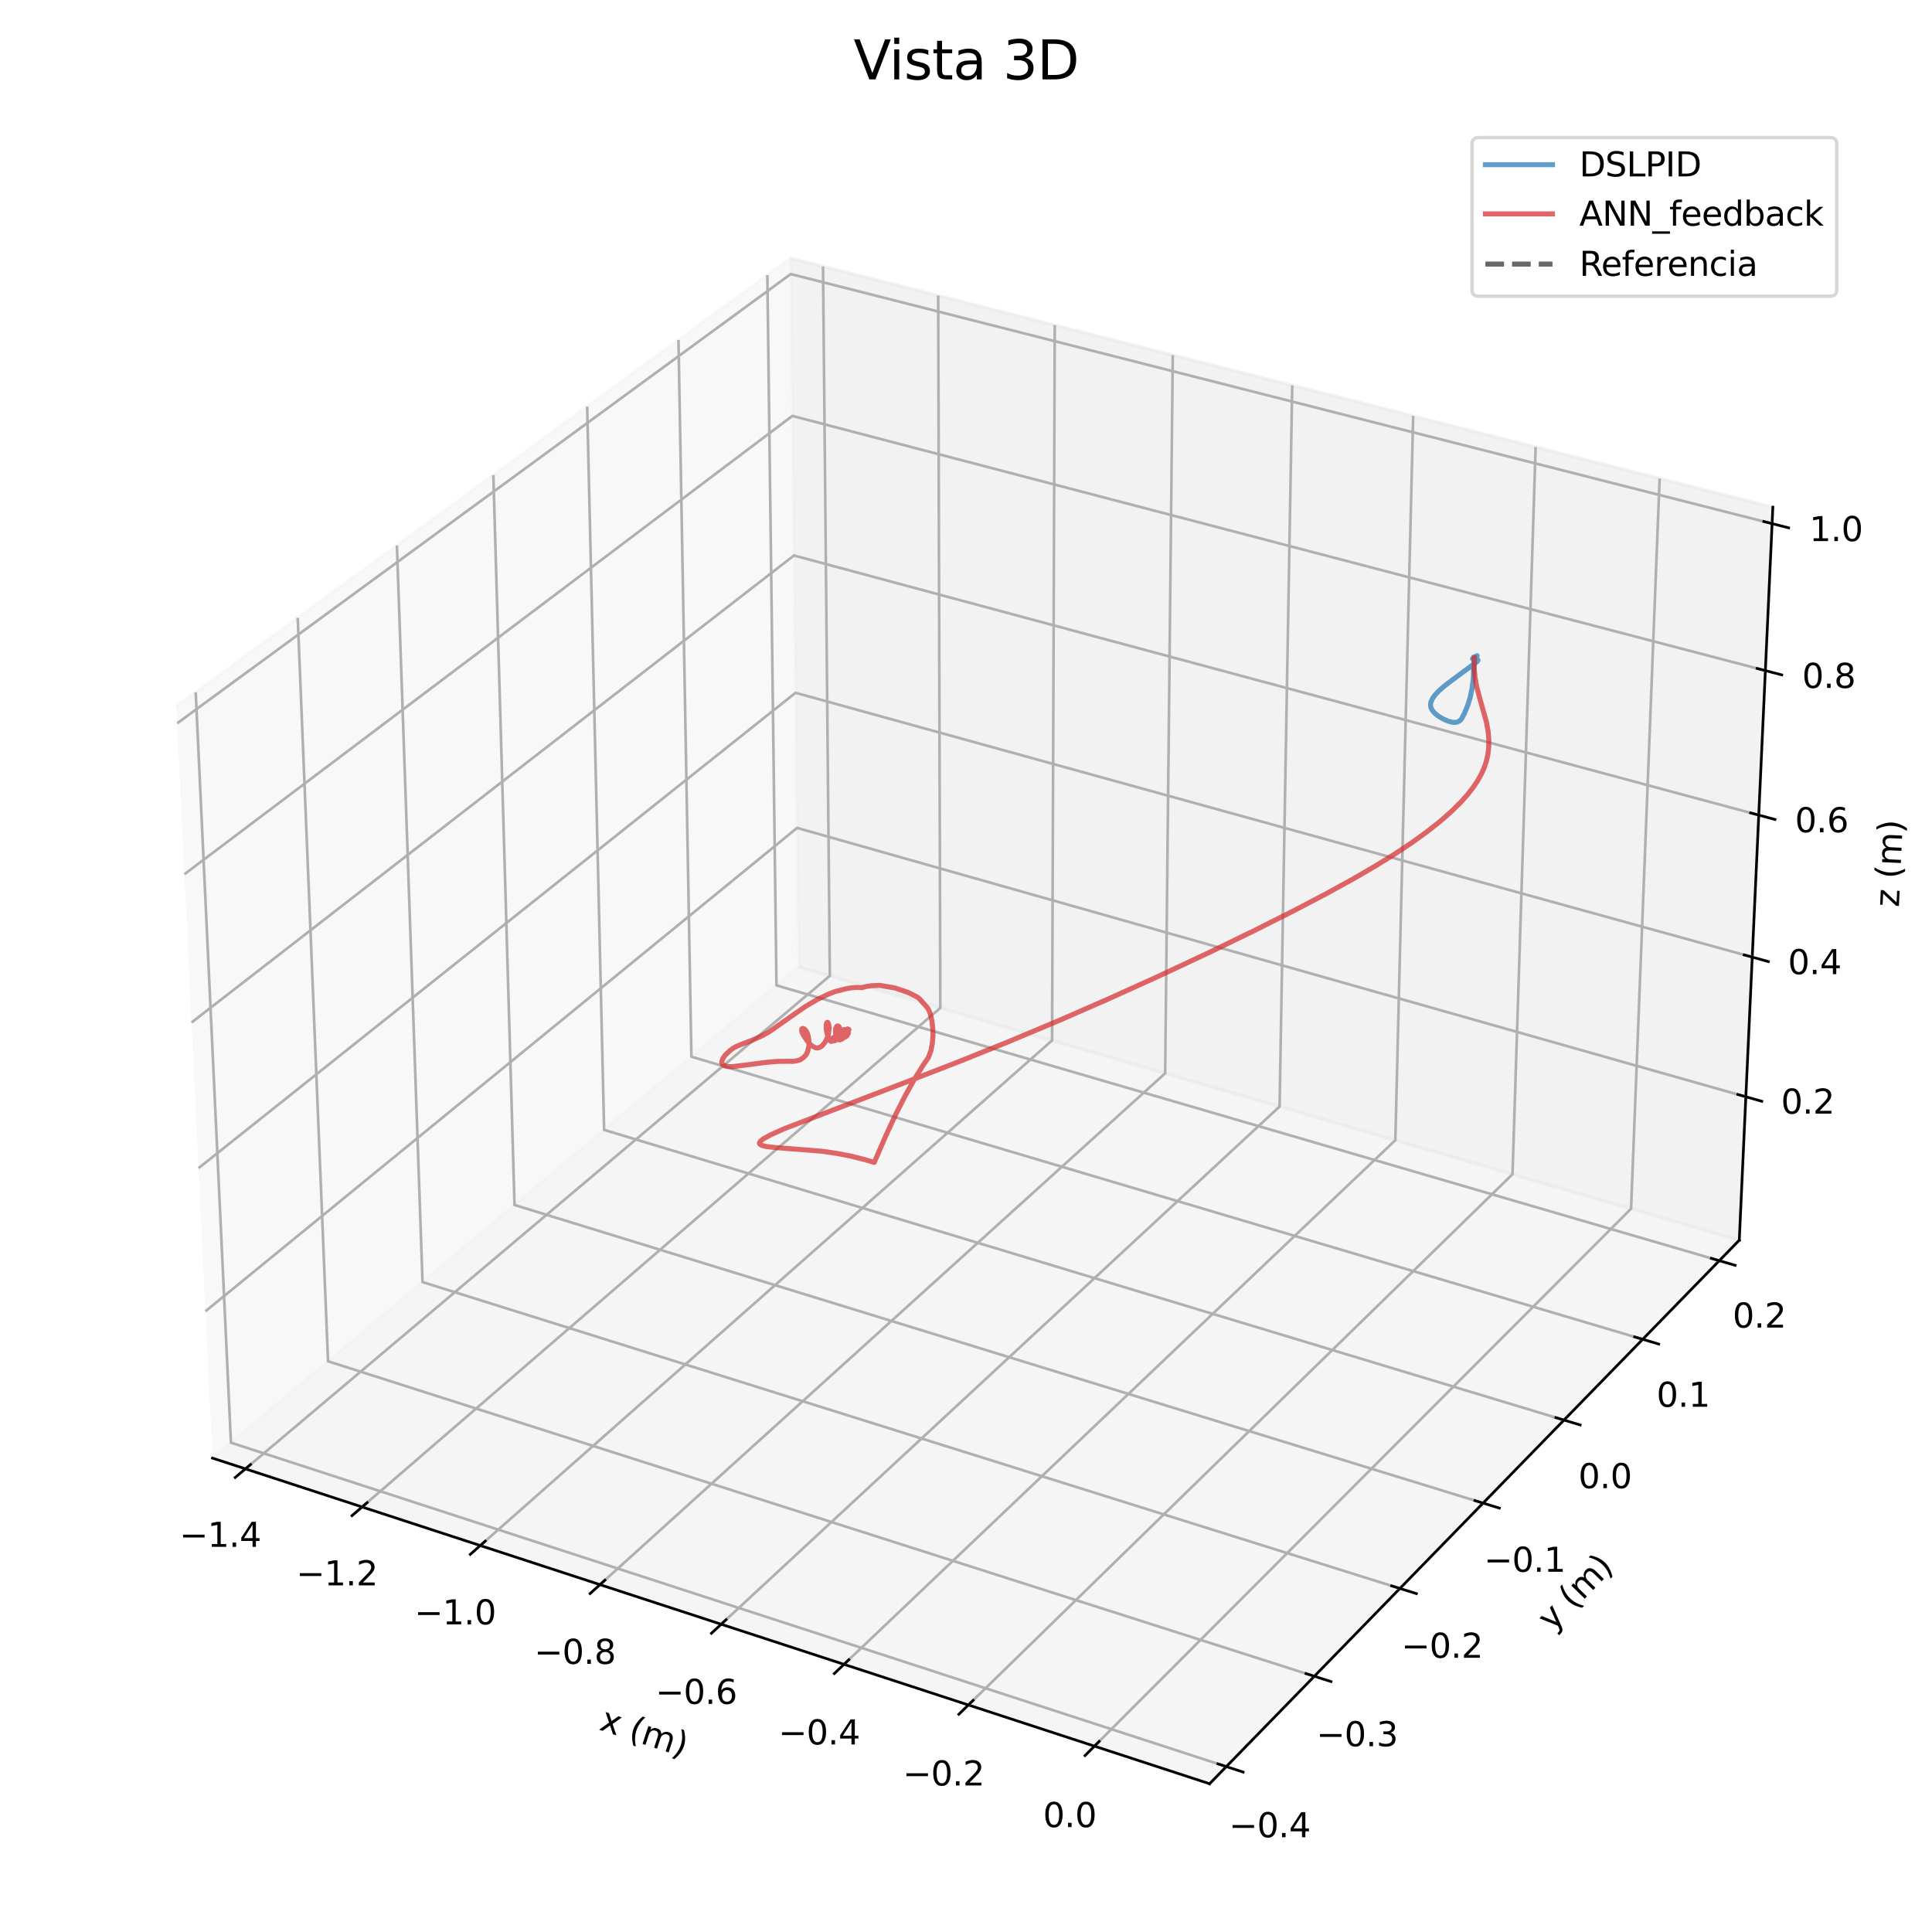 <?xml version="1.0" encoding="utf-8" standalone="no"?>
<!DOCTYPE svg PUBLIC "-//W3C//DTD SVG 1.1//EN"
  "http://www.w3.org/Graphics/SVG/1.1/DTD/svg11.dtd">
<svg height="576pt" version="1.1" viewBox="0 0 576 576" width="576pt" xmlns="http://www.w3.org/2000/svg" xmlns:xlink="http://www.w3.org/1999/xlink">
 <defs>
  <style type="text/css">*{stroke-linecap:butt;stroke-linejoin:round;}</style>
 </defs>
 <g id="figure_1">
  <g id="patch_1">
   <path d="M 0 576 
L 576 576 
L 576 0 
L 0 0 
z
" style="fill:#ffffff;"/>
  </g>
  <g id="patch_2">
   <path d="M 23.4 565.2 
L 552.6 565.2 
L 552.6 36 
L 23.4 36 
z
" style="fill:#ffffff;"/>
  </g>
  <g id="pane3d_1">
   <g id="patch_3">
    <path d="M 63.358 434.716 
L 238.117 288.23 
L 235.688 76.97 
L 52.566 210.604 
" style="fill:#f2f2f2;opacity:0.5;stroke:#f2f2f2;stroke-linejoin:miter;"/>
   </g>
  </g>
  <g id="pane3d_2">
   <g id="patch_4">
    <path d="M 238.117 288.23 
L 518.543 369.738 
L 528.551 151.202 
L 235.688 76.97 
" style="fill:#e6e6e6;opacity:0.5;stroke:#e6e6e6;stroke-linejoin:miter;"/>
   </g>
  </g>
  <g id="pane3d_3">
   <g id="patch_5">
    <path d="M 63.358 434.716 
L 360.624 531.803 
L 518.543 369.738 
L 238.117 288.23 
" style="fill:#ececec;opacity:0.5;stroke:#ececec;stroke-linejoin:miter;"/>
   </g>
  </g>
  <g id="axis3d_1">
   <g id="line2d_1">
    <path d="M 63.358 434.716 
L 360.624 531.803 
" style="fill:none;stroke:#000000;stroke-linecap:square;stroke-width:0.8;"/>
   </g>
   <g id="text_1">
    <!-- x (m) -->
    <g transform="translate(178.329 515.594)rotate(-341.913)scale(0.1 -0.1)">
     <defs>
      <path d="M 3513 3500 
L 2247 1797 
L 3578 0 
L 2900 0 
L 1881 1375 
L 863 0 
L 184 0 
L 1544 1831 
L 300 3500 
L 978 3500 
L 1906 2253 
L 2834 3500 
L 3513 3500 
z
" id="DejaVuSans-78" transform="scale(0.016)"/>
      <path id="DejaVuSans-20" transform="scale(0.016)"/>
      <path d="M 1984 4856 
Q 1566 4138 1362 3434 
Q 1159 2731 1159 2009 
Q 1159 1288 1364 580 
Q 1569 -128 1984 -844 
L 1484 -844 
Q 1016 -109 783 600 
Q 550 1309 550 2009 
Q 550 2706 781 3412 
Q 1013 4119 1484 4856 
L 1984 4856 
z
" id="DejaVuSans-28" transform="scale(0.016)"/>
      <path d="M 3328 2828 
Q 3544 3216 3844 3400 
Q 4144 3584 4550 3584 
Q 5097 3584 5394 3201 
Q 5691 2819 5691 2113 
L 5691 0 
L 5113 0 
L 5113 2094 
Q 5113 2597 4934 2840 
Q 4756 3084 4391 3084 
Q 3944 3084 3684 2787 
Q 3425 2491 3425 1978 
L 3425 0 
L 2847 0 
L 2847 2094 
Q 2847 2600 2669 2842 
Q 2491 3084 2119 3084 
Q 1678 3084 1418 2786 
Q 1159 2488 1159 1978 
L 1159 0 
L 581 0 
L 581 3500 
L 1159 3500 
L 1159 2956 
Q 1356 3278 1631 3431 
Q 1906 3584 2284 3584 
Q 2666 3584 2933 3390 
Q 3200 3197 3328 2828 
z
" id="DejaVuSans-6d" transform="scale(0.016)"/>
      <path d="M 513 4856 
L 1013 4856 
Q 1481 4119 1714 3412 
Q 1947 2706 1947 2009 
Q 1947 1309 1714 600 
Q 1481 -109 1013 -844 
L 513 -844 
Q 928 -128 1133 580 
Q 1338 1288 1338 2009 
Q 1338 2731 1133 3434 
Q 928 4138 513 4856 
z
" id="DejaVuSans-29" transform="scale(0.016)"/>
     </defs>
     <use xlink:href="#DejaVuSans-78"/>
     <use x="59.18" xlink:href="#DejaVuSans-20"/>
     <use x="90.967" xlink:href="#DejaVuSans-28"/>
     <use x="129.98" xlink:href="#DejaVuSans-6d"/>
     <use x="227.393" xlink:href="#DejaVuSans-29"/>
    </g>
   </g>
   <g id="Line3DCollection_1">
    <path d="M 73.165 437.919 
L 247.408 290.93 
L 245.371 79.424 
" style="fill:none;stroke:#b0b0b0;stroke-width:0.8;"/>
    <path d="M 107.953 449.281 
L 280.344 300.503 
L 279.708 88.128 
" style="fill:none;stroke:#b0b0b0;stroke-width:0.8;"/>
    <path d="M 143.184 460.787 
L 313.665 310.188 
L 314.464 96.937 
" style="fill:none;stroke:#b0b0b0;stroke-width:0.8;"/>
    <path d="M 178.867 472.441 
L 347.377 319.987 
L 349.646 105.855 
" style="fill:none;stroke:#b0b0b0;stroke-width:0.8;"/>
    <path d="M 215.01 484.246 
L 381.488 329.902 
L 385.262 114.883 
" style="fill:none;stroke:#b0b0b0;stroke-width:0.8;"/>
    <path d="M 251.622 496.203 
L 416.004 339.934 
L 421.32 124.022 
" style="fill:none;stroke:#b0b0b0;stroke-width:0.8;"/>
    <path d="M 288.712 508.317 
L 450.932 350.087 
L 457.828 133.276 
" style="fill:none;stroke:#b0b0b0;stroke-width:0.8;"/>
    <path d="M 326.29 520.59 
L 486.281 360.361 
L 494.795 142.646 
" style="fill:none;stroke:#b0b0b0;stroke-width:0.8;"/>
   </g>
   <g id="xtick_1">
    <g id="line2d_2">
     <path d="M 74.682 436.639 
L 70.124 440.484 
" style="fill:none;stroke:#000000;stroke-linecap:square;stroke-width:0.8;"/>
    </g>
    <g id="text_2">
     <!-- −1.4 -->
     <g transform="translate(53.504 461.171)scale(0.1 -0.1)">
      <defs>
       <path d="M 678 2272 
L 4684 2272 
L 4684 1741 
L 678 1741 
L 678 2272 
z
" id="DejaVuSans-2212" transform="scale(0.016)"/>
       <path d="M 794 531 
L 1825 531 
L 1825 4091 
L 703 3866 
L 703 4441 
L 1819 4666 
L 2450 4666 
L 2450 531 
L 3481 531 
L 3481 0 
L 794 0 
L 794 531 
z
" id="DejaVuSans-31" transform="scale(0.016)"/>
       <path d="M 684 794 
L 1344 794 
L 1344 0 
L 684 0 
L 684 794 
z
" id="DejaVuSans-2e" transform="scale(0.016)"/>
       <path d="M 2419 4116 
L 825 1625 
L 2419 1625 
L 2419 4116 
z
M 2253 4666 
L 3047 4666 
L 3047 1625 
L 3713 1625 
L 3713 1100 
L 3047 1100 
L 3047 0 
L 2419 0 
L 2419 1100 
L 313 1100 
L 313 1709 
L 2253 4666 
z
" id="DejaVuSans-34" transform="scale(0.016)"/>
      </defs>
      <use xlink:href="#DejaVuSans-2212"/>
      <use x="83.789" xlink:href="#DejaVuSans-31"/>
      <use x="147.412" xlink:href="#DejaVuSans-2e"/>
      <use x="179.199" xlink:href="#DejaVuSans-34"/>
     </g>
    </g>
   </g>
   <g id="xtick_2">
    <g id="line2d_3">
     <path d="M 109.455 447.985 
L 104.943 451.879 
" style="fill:none;stroke:#000000;stroke-linecap:square;stroke-width:0.8;"/>
    </g>
    <g id="text_3">
     <!-- −1.2 -->
     <g transform="translate(88.31 472.653)scale(0.1 -0.1)">
      <defs>
       <path d="M 1228 531 
L 3431 531 
L 3431 0 
L 469 0 
L 469 531 
Q 828 903 1448 1529 
Q 2069 2156 2228 2338 
Q 2531 2678 2651 2914 
Q 2772 3150 2772 3378 
Q 2772 3750 2511 3984 
Q 2250 4219 1831 4219 
Q 1534 4219 1204 4116 
Q 875 4013 500 3803 
L 500 4441 
Q 881 4594 1212 4672 
Q 1544 4750 1819 4750 
Q 2544 4750 2975 4387 
Q 3406 4025 3406 3419 
Q 3406 3131 3298 2873 
Q 3191 2616 2906 2266 
Q 2828 2175 2409 1742 
Q 1991 1309 1228 531 
z
" id="DejaVuSans-32" transform="scale(0.016)"/>
      </defs>
      <use xlink:href="#DejaVuSans-2212"/>
      <use x="83.789" xlink:href="#DejaVuSans-31"/>
      <use x="147.412" xlink:href="#DejaVuSans-2e"/>
      <use x="179.199" xlink:href="#DejaVuSans-32"/>
     </g>
    </g>
   </g>
   <g id="xtick_3">
    <g id="line2d_4">
     <path d="M 144.67 459.475 
L 140.206 463.418 
" style="fill:none;stroke:#000000;stroke-linecap:square;stroke-width:0.8;"/>
    </g>
    <g id="text_4">
     <!-- −1.0 -->
     <g transform="translate(123.56 484.282)scale(0.1 -0.1)">
      <defs>
       <path d="M 2034 4250 
Q 1547 4250 1301 3770 
Q 1056 3291 1056 2328 
Q 1056 1369 1301 889 
Q 1547 409 2034 409 
Q 2525 409 2770 889 
Q 3016 1369 3016 2328 
Q 3016 3291 2770 3770 
Q 2525 4250 2034 4250 
z
M 2034 4750 
Q 2819 4750 3233 4129 
Q 3647 3509 3647 2328 
Q 3647 1150 3233 529 
Q 2819 -91 2034 -91 
Q 1250 -91 836 529 
Q 422 1150 422 2328 
Q 422 3509 836 4129 
Q 1250 4750 2034 4750 
z
" id="DejaVuSans-30" transform="scale(0.016)"/>
      </defs>
      <use xlink:href="#DejaVuSans-2212"/>
      <use x="83.789" xlink:href="#DejaVuSans-31"/>
      <use x="147.412" xlink:href="#DejaVuSans-2e"/>
      <use x="179.199" xlink:href="#DejaVuSans-30"/>
     </g>
    </g>
   </g>
   <g id="xtick_4">
    <g id="line2d_5">
     <path d="M 180.336 471.112 
L 175.921 475.106 
" style="fill:none;stroke:#000000;stroke-linecap:square;stroke-width:0.8;"/>
    </g>
    <g id="text_5">
     <!-- −0.8 -->
     <g transform="translate(159.262 496.06)scale(0.1 -0.1)">
      <defs>
       <path d="M 2034 2216 
Q 1584 2216 1326 1975 
Q 1069 1734 1069 1313 
Q 1069 891 1326 650 
Q 1584 409 2034 409 
Q 2484 409 2743 651 
Q 3003 894 3003 1313 
Q 3003 1734 2745 1975 
Q 2488 2216 2034 2216 
z
M 1403 2484 
Q 997 2584 770 2862 
Q 544 3141 544 3541 
Q 544 4100 942 4425 
Q 1341 4750 2034 4750 
Q 2731 4750 3128 4425 
Q 3525 4100 3525 3541 
Q 3525 3141 3298 2862 
Q 3072 2584 2669 2484 
Q 3125 2378 3379 2068 
Q 3634 1759 3634 1313 
Q 3634 634 3220 271 
Q 2806 -91 2034 -91 
Q 1263 -91 848 271 
Q 434 634 434 1313 
Q 434 1759 690 2068 
Q 947 2378 1403 2484 
z
M 1172 3481 
Q 1172 3119 1398 2916 
Q 1625 2713 2034 2713 
Q 2441 2713 2670 2916 
Q 2900 3119 2900 3481 
Q 2900 3844 2670 4047 
Q 2441 4250 2034 4250 
Q 1625 4250 1398 4047 
Q 1172 3844 1172 3481 
z
" id="DejaVuSans-38" transform="scale(0.016)"/>
      </defs>
      <use xlink:href="#DejaVuSans-2212"/>
      <use x="83.789" xlink:href="#DejaVuSans-30"/>
      <use x="147.412" xlink:href="#DejaVuSans-2e"/>
      <use x="179.199" xlink:href="#DejaVuSans-38"/>
     </g>
    </g>
   </g>
   <g id="xtick_5">
    <g id="line2d_6">
     <path d="M 216.462 482.899 
L 212.098 486.945 
" style="fill:none;stroke:#000000;stroke-linecap:square;stroke-width:0.8;"/>
    </g>
    <g id="text_6">
     <!-- −0.6 -->
     <g transform="translate(195.426 507.99)scale(0.1 -0.1)">
      <defs>
       <path d="M 2113 2584 
Q 1688 2584 1439 2293 
Q 1191 2003 1191 1497 
Q 1191 994 1439 701 
Q 1688 409 2113 409 
Q 2538 409 2786 701 
Q 3034 994 3034 1497 
Q 3034 2003 2786 2293 
Q 2538 2584 2113 2584 
z
M 3366 4563 
L 3366 3988 
Q 3128 4100 2886 4159 
Q 2644 4219 2406 4219 
Q 1781 4219 1451 3797 
Q 1122 3375 1075 2522 
Q 1259 2794 1537 2939 
Q 1816 3084 2150 3084 
Q 2853 3084 3261 2657 
Q 3669 2231 3669 1497 
Q 3669 778 3244 343 
Q 2819 -91 2113 -91 
Q 1303 -91 875 529 
Q 447 1150 447 2328 
Q 447 3434 972 4092 
Q 1497 4750 2381 4750 
Q 2619 4750 2861 4703 
Q 3103 4656 3366 4563 
z
" id="DejaVuSans-36" transform="scale(0.016)"/>
      </defs>
      <use xlink:href="#DejaVuSans-2212"/>
      <use x="83.789" xlink:href="#DejaVuSans-30"/>
      <use x="147.412" xlink:href="#DejaVuSans-2e"/>
      <use x="179.199" xlink:href="#DejaVuSans-36"/>
     </g>
    </g>
   </g>
   <g id="xtick_6">
    <g id="line2d_7">
     <path d="M 253.057 494.839 
L 248.745 498.938 
" style="fill:none;stroke:#000000;stroke-linecap:square;stroke-width:0.8;"/>
    </g>
    <g id="text_7">
     <!-- −0.4 -->
     <g transform="translate(232.06 520.076)scale(0.1 -0.1)">
      <use xlink:href="#DejaVuSans-2212"/>
      <use x="83.789" xlink:href="#DejaVuSans-30"/>
      <use x="147.412" xlink:href="#DejaVuSans-2e"/>
      <use x="179.199" xlink:href="#DejaVuSans-34"/>
     </g>
    </g>
   </g>
   <g id="xtick_7">
    <g id="line2d_8">
     <path d="M 290.129 506.935 
L 285.872 511.087 
" style="fill:none;stroke:#000000;stroke-linecap:square;stroke-width:0.8;"/>
    </g>
    <g id="text_8">
     <!-- −0.2 -->
     <g transform="translate(269.174 532.32)scale(0.1 -0.1)">
      <use xlink:href="#DejaVuSans-2212"/>
      <use x="83.789" xlink:href="#DejaVuSans-30"/>
      <use x="147.412" xlink:href="#DejaVuSans-2e"/>
      <use x="179.199" xlink:href="#DejaVuSans-32"/>
     </g>
    </g>
   </g>
   <g id="xtick_8">
    <g id="line2d_9">
     <path d="M 327.689 519.19 
L 323.488 523.397 
" style="fill:none;stroke:#000000;stroke-linecap:square;stroke-width:0.8;"/>
    </g>
    <g id="text_9">
     <!-- 0.0 -->
     <g transform="translate(310.966 544.725)scale(0.1 -0.1)">
      <use xlink:href="#DejaVuSans-30"/>
      <use x="63.623" xlink:href="#DejaVuSans-2e"/>
      <use x="95.41" xlink:href="#DejaVuSans-30"/>
     </g>
    </g>
   </g>
  </g>
  <g id="axis3d_2">
   <g id="line2d_10">
    <path d="M 518.543 369.738 
L 360.624 531.803 
" style="fill:none;stroke:#000000;stroke-linecap:square;stroke-width:0.8;"/>
   </g>
   <g id="text_10">
    <!-- y (m) -->
    <g transform="translate(462.753 486.601)rotate(-45.742)scale(0.1 -0.1)">
     <defs>
      <path d="M 2059 -325 
Q 1816 -950 1584 -1140 
Q 1353 -1331 966 -1331 
L 506 -1331 
L 506 -850 
L 844 -850 
Q 1081 -850 1212 -737 
Q 1344 -625 1503 -206 
L 1606 56 
L 191 3500 
L 800 3500 
L 1894 763 
L 2988 3500 
L 3597 3500 
L 2059 -325 
z
" id="DejaVuSans-79" transform="scale(0.016)"/>
     </defs>
     <use xlink:href="#DejaVuSans-79"/>
     <use x="59.18" xlink:href="#DejaVuSans-20"/>
     <use x="90.967" xlink:href="#DejaVuSans-28"/>
     <use x="129.98" xlink:href="#DejaVuSans-6d"/>
     <use x="227.393" xlink:href="#DejaVuSans-29"/>
    </g>
   </g>
   <g id="Line3DCollection_2">
    <path d="M 58.344 206.387 
L 68.853 430.111 
L 365.61 526.686 
" style="fill:none;stroke:#b0b0b0;stroke-width:0.8;"/>
    <path d="M 88.765 184.188 
L 97.799 405.848 
L 391.856 499.751 
" style="fill:none;stroke:#b0b0b0;stroke-width:0.8;"/>
    <path d="M 118.334 162.61 
L 125.97 382.234 
L 417.362 473.575 
" style="fill:none;stroke:#b0b0b0;stroke-width:0.8;"/>
    <path d="M 147.087 141.627 
L 153.397 359.244 
L 442.16 448.126 
" style="fill:none;stroke:#b0b0b0;stroke-width:0.8;"/>
    <path d="M 175.057 121.216 
L 180.108 336.854 
L 466.278 423.375 
" style="fill:none;stroke:#b0b0b0;stroke-width:0.8;"/>
    <path d="M 202.276 101.352 
L 206.132 315.04 
L 489.744 399.293 
" style="fill:none;stroke:#b0b0b0;stroke-width:0.8;"/>
    <path d="M 228.774 82.015 
L 231.495 293.781 
L 512.584 375.854 
" style="fill:none;stroke:#b0b0b0;stroke-width:0.8;"/>
   </g>
   <g id="xtick_9">
    <g id="line2d_11">
     <path d="M 363.109 525.872 
L 370.619 528.316 
" style="fill:none;stroke:#000000;stroke-linecap:square;stroke-width:0.8;"/>
    </g>
    <g id="text_11">
     <!-- −0.4 -->
     <g transform="translate(366.385 547.749)scale(0.1 -0.1)">
      <use xlink:href="#DejaVuSans-2212"/>
      <use x="83.789" xlink:href="#DejaVuSans-30"/>
      <use x="147.412" xlink:href="#DejaVuSans-2e"/>
      <use x="179.199" xlink:href="#DejaVuSans-34"/>
     </g>
    </g>
   </g>
   <g id="xtick_10">
    <g id="line2d_12">
     <path d="M 389.379 498.96 
L 396.816 501.335 
" style="fill:none;stroke:#000000;stroke-linecap:square;stroke-width:0.8;"/>
    </g>
    <g id="text_12">
     <!-- −0.3 -->
     <g transform="translate(392.455 520.614)scale(0.1 -0.1)">
      <defs>
       <path d="M 2597 2516 
Q 3050 2419 3304 2112 
Q 3559 1806 3559 1356 
Q 3559 666 3084 287 
Q 2609 -91 1734 -91 
Q 1441 -91 1130 -33 
Q 819 25 488 141 
L 488 750 
Q 750 597 1062 519 
Q 1375 441 1716 441 
Q 2309 441 2620 675 
Q 2931 909 2931 1356 
Q 2931 1769 2642 2001 
Q 2353 2234 1838 2234 
L 1294 2234 
L 1294 2753 
L 1863 2753 
Q 2328 2753 2575 2939 
Q 2822 3125 2822 3475 
Q 2822 3834 2567 4026 
Q 2313 4219 1838 4219 
Q 1578 4219 1281 4162 
Q 984 4106 628 3988 
L 628 4550 
Q 988 4650 1302 4700 
Q 1616 4750 1894 4750 
Q 2613 4750 3031 4423 
Q 3450 4097 3450 3541 
Q 3450 3153 3228 2886 
Q 3006 2619 2597 2516 
z
" id="DejaVuSans-33" transform="scale(0.016)"/>
      </defs>
      <use xlink:href="#DejaVuSans-2212"/>
      <use x="83.789" xlink:href="#DejaVuSans-30"/>
      <use x="147.412" xlink:href="#DejaVuSans-2e"/>
      <use x="179.199" xlink:href="#DejaVuSans-33"/>
     </g>
    </g>
   </g>
   <g id="xtick_11">
    <g id="line2d_13">
     <path d="M 414.91 472.806 
L 422.274 475.114 
" style="fill:none;stroke:#000000;stroke-linecap:square;stroke-width:0.8;"/>
    </g>
    <g id="text_13">
     <!-- −0.2 -->
     <g transform="translate(417.789 494.243)scale(0.1 -0.1)">
      <use xlink:href="#DejaVuSans-2212"/>
      <use x="83.789" xlink:href="#DejaVuSans-30"/>
      <use x="147.412" xlink:href="#DejaVuSans-2e"/>
      <use x="179.199" xlink:href="#DejaVuSans-32"/>
     </g>
    </g>
   </g>
   <g id="xtick_12">
    <g id="line2d_14">
     <path d="M 439.732 447.379 
L 447.024 449.623 
" style="fill:none;stroke:#000000;stroke-linecap:square;stroke-width:0.8;"/>
    </g>
    <g id="text_14">
     <!-- −0.1 -->
     <g transform="translate(442.419 468.605)scale(0.1 -0.1)">
      <use xlink:href="#DejaVuSans-2212"/>
      <use x="83.789" xlink:href="#DejaVuSans-30"/>
      <use x="147.412" xlink:href="#DejaVuSans-2e"/>
      <use x="179.199" xlink:href="#DejaVuSans-31"/>
     </g>
    </g>
   </g>
   <g id="xtick_13">
    <g id="line2d_15">
     <path d="M 463.873 422.648 
L 471.095 424.831 
" style="fill:none;stroke:#000000;stroke-linecap:square;stroke-width:0.8;"/>
    </g>
    <g id="text_15">
     <!-- 0.0 -->
     <g transform="translate(470.564 443.671)scale(0.1 -0.1)">
      <use xlink:href="#DejaVuSans-30"/>
      <use x="63.623" xlink:href="#DejaVuSans-2e"/>
      <use x="95.41" xlink:href="#DejaVuSans-30"/>
     </g>
    </g>
   </g>
   <g id="xtick_14">
    <g id="line2d_16">
     <path d="M 487.362 398.586 
L 494.515 400.71 
" style="fill:none;stroke:#000000;stroke-linecap:square;stroke-width:0.8;"/>
    </g>
    <g id="text_16">
     <!-- 0.1 -->
     <g transform="translate(493.871 419.41)scale(0.1 -0.1)">
      <use xlink:href="#DejaVuSans-30"/>
      <use x="63.623" xlink:href="#DejaVuSans-2e"/>
      <use x="95.41" xlink:href="#DejaVuSans-31"/>
     </g>
    </g>
   </g>
   <g id="xtick_15">
    <g id="line2d_17">
     <path d="M 510.225 375.165 
L 517.309 377.233 
" style="fill:none;stroke:#000000;stroke-linecap:square;stroke-width:0.8;"/>
    </g>
    <g id="text_17">
     <!-- 0.2 -->
     <g transform="translate(516.557 395.797)scale(0.1 -0.1)">
      <use xlink:href="#DejaVuSans-30"/>
      <use x="63.623" xlink:href="#DejaVuSans-2e"/>
      <use x="95.41" xlink:href="#DejaVuSans-32"/>
     </g>
    </g>
   </g>
  </g>
  <g id="axis3d_3">
   <g id="line2d_18">
    <path d="M 518.543 369.738 
L 528.551 151.202 
" style="fill:none;stroke:#000000;stroke-linecap:square;stroke-width:0.8;"/>
   </g>
   <g id="text_18">
    <!-- z (m) -->
    <g transform="translate(566.109 270.535)rotate(-87.378)scale(0.1 -0.1)">
     <defs>
      <path d="M 353 3500 
L 3084 3500 
L 3084 2975 
L 922 459 
L 3084 459 
L 3084 0 
L 275 0 
L 275 525 
L 2438 3041 
L 353 3041 
L 353 3500 
z
" id="DejaVuSans-7a" transform="scale(0.016)"/>
     </defs>
     <use xlink:href="#DejaVuSans-7a"/>
     <use x="52.49" xlink:href="#DejaVuSans-20"/>
     <use x="84.277" xlink:href="#DejaVuSans-28"/>
     <use x="123.291" xlink:href="#DejaVuSans-6d"/>
     <use x="220.703" xlink:href="#DejaVuSans-29"/>
    </g>
   </g>
   <g id="Line3DCollection_3">
    <path d="M 520.501 326.988 
L 237.641 246.832 
L 61.25 390.934 
" style="fill:none;stroke:#b0b0b0;stroke-width:0.8;"/>
    <path d="M 522.408 285.353 
L 237.178 206.548 
L 59.195 348.267 
" style="fill:none;stroke:#b0b0b0;stroke-width:0.8;"/>
    <path d="M 524.347 243.007 
L 236.707 165.61 
L 57.104 304.844 
" style="fill:none;stroke:#b0b0b0;stroke-width:0.8;"/>
    <path d="M 526.319 199.933 
L 236.229 124.001 
L 54.976 260.644 
" style="fill:none;stroke:#b0b0b0;stroke-width:0.8;"/>
    <path d="M 528.326 156.111 
L 235.743 81.706 
L 52.809 215.647 
" style="fill:none;stroke:#b0b0b0;stroke-width:0.8;"/>
   </g>
   <g id="xtick_16">
    <g id="line2d_19">
     <path d="M 518.126 326.315 
L 525.257 328.335 
" style="fill:none;stroke:#000000;stroke-linecap:square;stroke-width:0.8;"/>
    </g>
    <g id="text_19">
     <!-- 0.2 -->
     <g transform="translate(530.982 332.019)scale(0.1 -0.1)">
      <use xlink:href="#DejaVuSans-30"/>
      <use x="63.623" xlink:href="#DejaVuSans-2e"/>
      <use x="95.41" xlink:href="#DejaVuSans-32"/>
     </g>
    </g>
   </g>
   <g id="xtick_17">
    <g id="line2d_20">
     <path d="M 520.012 284.691 
L 527.205 286.678 
" style="fill:none;stroke:#000000;stroke-linecap:square;stroke-width:0.8;"/>
    </g>
    <g id="text_20">
     <!-- 0.4 -->
     <g transform="translate(533.042 290.427)scale(0.1 -0.1)">
      <use xlink:href="#DejaVuSans-30"/>
      <use x="63.623" xlink:href="#DejaVuSans-2e"/>
      <use x="95.41" xlink:href="#DejaVuSans-34"/>
     </g>
    </g>
   </g>
   <g id="xtick_18">
    <g id="line2d_21">
     <path d="M 521.93 242.357 
L 529.187 244.31 
" style="fill:none;stroke:#000000;stroke-linecap:square;stroke-width:0.8;"/>
    </g>
    <g id="text_21">
     <!-- 0.6 -->
     <g transform="translate(535.136 248.126)scale(0.1 -0.1)">
      <use xlink:href="#DejaVuSans-30"/>
      <use x="63.623" xlink:href="#DejaVuSans-2e"/>
      <use x="95.41" xlink:href="#DejaVuSans-36"/>
     </g>
    </g>
   </g>
   <g id="xtick_19">
    <g id="line2d_22">
     <path d="M 523.881 199.295 
L 531.203 201.211 
" style="fill:none;stroke:#000000;stroke-linecap:square;stroke-width:0.8;"/>
    </g>
    <g id="text_22">
     <!-- 0.8 -->
     <g transform="translate(537.267 205.097)scale(0.1 -0.1)">
      <use xlink:href="#DejaVuSans-30"/>
      <use x="63.623" xlink:href="#DejaVuSans-2e"/>
      <use x="95.41" xlink:href="#DejaVuSans-38"/>
     </g>
    </g>
   </g>
   <g id="xtick_20">
    <g id="line2d_23">
     <path d="M 525.865 155.485 
L 533.253 157.364 
" style="fill:none;stroke:#000000;stroke-linecap:square;stroke-width:0.8;"/>
    </g>
    <g id="text_23">
     <!-- 1.0 -->
     <g transform="translate(539.434 161.323)scale(0.1 -0.1)">
      <use xlink:href="#DejaVuSans-31"/>
      <use x="63.623" xlink:href="#DejaVuSans-2e"/>
      <use x="95.41" xlink:href="#DejaVuSans-30"/>
     </g>
    </g>
   </g>
  </g>
  <g id="axes_1">
   <g id="line2d_24">
    <path clip-path="url(#p770c2583ac)" d="M 439.522 196.14 
L 439.523 196.096 
L 439.236 202.418 
L 438.864 205.325 
L 438.322 207.874 
L 437.562 210.348 
L 436.578 212.733 
L 435.7 214.374 
L 435.206 214.882 
L 434.5 215.259 
L 433.757 215.38 
L 432.807 215.296 
L 431.676 214.976 
L 430.074 214.254 
L 428.684 213.4 
L 427.595 212.485 
L 426.924 211.638 
L 426.586 210.874 
L 426.484 210.088 
L 426.612 209.282 
L 427.023 208.337 
L 427.784 207.248 
L 428.931 206.02 
L 430.753 204.427 
L 433.532 202.323 
L 440.398 197.256 
L 440.643 196.808 
L 440.524 196.628 
L 440.118 196.53 
L 439.009 196.391 
L 439.039 196.327 
L 439.384 196.067 
L 440.395 195.486 
L 439.809 195.726 
" style="fill:none;stroke:#1f77b4;stroke-linecap:square;stroke-opacity:0.7;stroke-width:1.5;"/>
   </g>
   <g id="line2d_25">
    <path clip-path="url(#p770c2583ac)" d="M 439.522 196.14 
L 439.531 199.635 
L 439.783 202.18 
L 440.288 204.865 
L 441.16 208.143 
L 443.157 215.29 
L 443.669 218.123 
L 443.873 220.407 
L 443.847 222.825 
L 443.593 224.944 
L 443.077 227.155 
L 442.442 228.991 
L 441.584 230.886 
L 440.483 232.842 
L 439.12 234.862 
L 437.481 236.954 
L 435.549 239.121 
L 432.699 241.939 
L 429.338 244.886 
L 425.436 247.972 
L 420.959 251.201 
L 415.878 254.58 
L 410.165 258.117 
L 403.804 261.821 
L 395.312 266.496 
L 385.905 271.429 
L 373.846 277.496 
L 360.753 283.85 
L 344.775 291.336 
L 330.193 297.933 
L 315.376 304.401 
L 300.677 310.565 
L 286.477 316.285 
L 271.339 322.151 
L 233.783 336.519 
L 229.749 338.336 
L 227.597 339.525 
L 226.663 340.281 
L 226.412 340.746 
L 226.453 341.012 
L 226.657 341.245 
L 227.259 341.541 
L 228.584 341.848 
L 231.023 342.116 
L 244.994 343.22 
L 249.734 343.917 
L 253.654 344.678 
L 257.632 345.672 
L 260.641 346.559 
L 264.181 338.401 
L 267.06 332.229 
L 269.941 326.549 
L 272.765 321.496 
L 275.483 317.164 
L 276.768 315.324 
L 277.565 313.193 
L 277.962 311.008 
L 278.147 308.926 
L 278.126 306.959 
L 277.84 304.327 
L 277.328 302.187 
L 276.902 301.129 
L 276.415 300.346 
L 274.131 297.773 
L 273.487 297.266 
L 271.456 296.234 
L 270.405 295.757 
L 266.84 294.559 
L 262.266 293.768 
L 259.756 293.886 
L 258.38 294.088 
L 256.917 294.462 
L 255.516 294.394 
L 254.042 294.473 
L 252.444 294.73 
L 248.881 295.648 
L 246.869 296.449 
L 243.66 297.977 
L 240.18 300.04 
L 236.562 302.536 
L 229.374 307.608 
L 227.108 308.85 
L 224.173 310.158 
L 219.842 311.827 
L 218.727 312.418 
L 217.734 313.123 
L 216.189 314.577 
L 215.474 315.652 
L 215.185 316.496 
L 215.22 316.936 
L 215.544 317.505 
L 215.947 317.752 
L 217.138 317.985 
L 218.364 318.011 
L 224.176 317.285 
L 228.086 316.766 
L 231.518 316.457 
L 235.158 316.4 
L 236.347 316.44 
L 237.529 316.278 
L 238.646 315.919 
L 239.56 315.278 
L 240.3 314.51 
L 240.748 313.616 
L 241.181 311.845 
L 241.16 310.223 
L 240.965 308.909 
L 240.619 307.875 
L 240.214 307.169 
L 239.792 306.766 
L 239.277 306.603 
L 239.064 306.753 
L 238.982 307.073 
L 239.142 307.841 
L 239.687 308.894 
L 240.612 310.265 
L 241.901 311.702 
L 243.053 312.349 
L 243.726 312.443 
L 244.402 312.233 
L 245.036 311.863 
L 245.988 310.726 
L 246.598 309.505 
L 246.965 308.374 
L 247.216 306.553 
L 247.07 305.352 
L 246.775 304.801 
L 246.61 304.813 
L 246.465 304.984 
L 246.321 305.604 
L 246.319 306.609 
L 246.508 307.839 
L 246.759 308.754 
L 247.194 309.62 
L 247.489 310.008 
L 247.872 310.258 
L 248.327 310.357 
L 248.82 310.296 
L 249.268 310.017 
L 249.948 309.204 
L 250.299 308.309 
L 250.443 307.531 
L 250.389 306.649 
L 250.148 306.075 
L 249.821 305.865 
L 249.477 305.991 
L 249.188 306.534 
L 249.066 307.407 
L 249.181 308.574 
L 249.448 309.414 
L 249.692 309.74 
L 250.016 309.954 
L 250.401 310.041 
L 251.168 309.71 
L 251.637 309.014 
L 251.831 308.365 
L 251.809 307.865 
L 251.655 307.572 
L 251.312 307.455 
L 250.981 307.66 
L 250.757 308.056 
L 250.709 308.406 
L 250.818 308.778 
L 251.095 309.119 
L 251.565 309.272 
L 252.13 309.135 
L 252.556 308.73 
L 252.663 308.241 
L 252.505 307.854 
L 252.18 307.61 
L 251.568 307.516 
L 251.025 307.657 
L 250.682 307.987 
L 250.612 308.328 
L 250.76 308.495 
L 251.316 308.606 
L 252.406 308.48 
L 252.826 308.246 
L 252.932 307.956 
L 252.745 307.751 
L 251.96 307.619 
L 251.394 307.705 
L 251.471 307.835 
L 251.834 307.858 
L 252.565 307.716 
L 252.933 307.436 
L 252.889 307.297 
L 252.574 307.266 
L 251.679 307.471 
L 251.248 307.694 
L 251.206 307.898 
L 251.532 307.938 
L 252.313 307.672 
L 252.898 307.322 
L 253.105 306.962 
L 252.936 306.856 
L 252.34 306.985 
L 251.437 307.451 
L 251.158 307.741 
L 251.257 307.76 
L 251.806 307.482 
L 252.642 306.818 
L 252.655 306.753 
L 252.583 306.781 
L 251.988 307.106 
L 250.806 307.979 
L 250.778 308.03 
L 250.96 307.891 
L 251.902 307.244 
L 250.591 308.333 
L 250.187 308.786 
L 251.482 307.29 
L 251.606 306.954 
L 251.562 306.976 
L 251.008 307.478 
L 249.89 308.78 
L 249.771 309.048 
L 249.819 309.075 
L 250.223 308.84 
L 250.96 308.111 
L 251.004 307.783 
L 250.839 307.752 
L 250.357 308.025 
L 249.648 308.695 
L 249.487 309.027 
L 249.536 309.04 
L 249.869 308.909 
L 250.57 308.278 
L 250.749 307.9 
L 250.618 307.879 
L 250.141 308.106 
L 249.364 308.783 
L 249.14 309.163 
L 249.285 309.168 
L 250.035 308.786 
L 250.337 308.338 
L 250.14 308.344 
L 249.382 308.777 
L 248.905 309.313 
L 248.96 309.423 
L 249.192 309.371 
L 249.829 308.984 
L 250.053 308.643 
L 249.974 308.521 
L 249.67 308.646 
L 249.022 309.331 
L 248.755 309.873 
L 248.864 310.111 
L 249.222 309.96 
L 249.708 309.459 
L 249.893 308.987 
L 249.77 308.802 
L 249.553 308.909 
L 249.176 309.371 
L 249.007 309.94 
L 249.173 310.093 
L 249.522 309.988 
L 249.882 309.676 
L 250.123 309.141 
L 250.022 308.914 
L 249.574 308.863 
L 249.018 309.062 
L 248.605 309.381 
L 248.507 309.657 
L 248.634 309.687 
L 248.931 309.515 
L 249.047 309.281 
L 248.696 309.345 
L 248.132 309.742 
L 248.062 309.908 
L 248.111 309.924 
L 248.322 309.891 
L 248.949 309.595 
L 249.204 309.293 
L 249.115 309.193 
L 248.679 309.286 
L 248.189 309.659 
L 248.195 309.768 
L 248.38 309.773 
L 248.997 309.382 
L 248.981 309.235 
L 248.741 309.216 
L 248.233 309.477 
L 247.972 309.789 
L 248.063 309.885 
L 248.315 309.837 
L 248.719 309.51 
L 248.641 309.423 
L 248.204 309.554 
L 247.831 309.889 
L 247.813 310.056 
L 247.986 310.077 
L 248.296 309.889 
L 248.297 309.763 
L 248.112 309.776 
L 247.717 310.078 
L 247.619 310.423 
L 247.817 310.438 
L 248.106 310.215 
L 248.021 310.039 
L 247.746 310.084 
L 247.636 310.279 
L 247.76 310.363 
L 248.004 310.314 
L 248.235 310.118 
L 248.114 310.063 
L 247.769 310.244 
L 247.708 310.47 
L 247.863 310.481 
L 247.963 310.288 
L 247.946 310.166 
L 247.886 310.235 
L 247.729 310.385 
L 247.695 310.341 
L 247.744 310.149 
L 247.772 310.072 
L 247.772 310.072 
" style="fill:none;stroke:#d62728;stroke-linecap:square;stroke-opacity:0.7;stroke-width:1.5;"/>
   </g>
   <g id="line2d_26">
    <path clip-path="url(#p770c2583ac)" d="M 439.523 196.102 
L 439.523 196.102 
" style="fill:none;stroke:#000000;stroke-dasharray:5.55,2.4;stroke-dashoffset:0;stroke-opacity:0.595;stroke-width:1.5;"/>
   </g>
   <g id="legend_1">
    <g id="patch_6">
     <path d="M 440.856 88.312 
L 545.6 88.312 
Q 547.6 88.312 547.6 86.312 
L 547.6 43 
Q 547.6 41 545.6 41 
L 440.856 41 
Q 438.856 41 438.856 43 
L 438.856 86.312 
Q 438.856 88.312 440.856 88.312 
z
" style="fill:#ffffff;opacity:0.8;stroke:#cccccc;stroke-linejoin:miter;"/>
    </g>
    <g id="line2d_27">
     <path d="M 442.856 49.098 
L 462.856 49.098 
" style="fill:none;stroke:#1f77b4;stroke-linecap:square;stroke-opacity:0.7;stroke-width:1.5;"/>
    </g>
    <g id="line2d_28"/>
    <g id="text_24">
     <!-- DSLPID -->
     <g transform="translate(470.856 52.598)scale(0.1 -0.1)">
      <defs>
       <path d="M 1259 4147 
L 1259 519 
L 2022 519 
Q 2988 519 3436 956 
Q 3884 1394 3884 2338 
Q 3884 3275 3436 3711 
Q 2988 4147 2022 4147 
L 1259 4147 
z
M 628 4666 
L 1925 4666 
Q 3281 4666 3915 4102 
Q 4550 3538 4550 2338 
Q 4550 1131 3912 565 
Q 3275 0 1925 0 
L 628 0 
L 628 4666 
z
" id="DejaVuSans-44" transform="scale(0.016)"/>
       <path d="M 3425 4513 
L 3425 3897 
Q 3066 4069 2747 4153 
Q 2428 4238 2131 4238 
Q 1616 4238 1336 4038 
Q 1056 3838 1056 3469 
Q 1056 3159 1242 3001 
Q 1428 2844 1947 2747 
L 2328 2669 
Q 3034 2534 3370 2195 
Q 3706 1856 3706 1288 
Q 3706 609 3251 259 
Q 2797 -91 1919 -91 
Q 1588 -91 1214 -16 
Q 841 59 441 206 
L 441 856 
Q 825 641 1194 531 
Q 1563 422 1919 422 
Q 2459 422 2753 634 
Q 3047 847 3047 1241 
Q 3047 1584 2836 1778 
Q 2625 1972 2144 2069 
L 1759 2144 
Q 1053 2284 737 2584 
Q 422 2884 422 3419 
Q 422 4038 858 4394 
Q 1294 4750 2059 4750 
Q 2388 4750 2728 4690 
Q 3069 4631 3425 4513 
z
" id="DejaVuSans-53" transform="scale(0.016)"/>
       <path d="M 628 4666 
L 1259 4666 
L 1259 531 
L 3531 531 
L 3531 0 
L 628 0 
L 628 4666 
z
" id="DejaVuSans-4c" transform="scale(0.016)"/>
       <path d="M 1259 4147 
L 1259 2394 
L 2053 2394 
Q 2494 2394 2734 2622 
Q 2975 2850 2975 3272 
Q 2975 3691 2734 3919 
Q 2494 4147 2053 4147 
L 1259 4147 
z
M 628 4666 
L 2053 4666 
Q 2838 4666 3239 4311 
Q 3641 3956 3641 3272 
Q 3641 2581 3239 2228 
Q 2838 1875 2053 1875 
L 1259 1875 
L 1259 0 
L 628 0 
L 628 4666 
z
" id="DejaVuSans-50" transform="scale(0.016)"/>
       <path d="M 628 4666 
L 1259 4666 
L 1259 0 
L 628 0 
L 628 4666 
z
" id="DejaVuSans-49" transform="scale(0.016)"/>
      </defs>
      <use xlink:href="#DejaVuSans-44"/>
      <use x="77.002" xlink:href="#DejaVuSans-53"/>
      <use x="140.479" xlink:href="#DejaVuSans-4c"/>
      <use x="196.191" xlink:href="#DejaVuSans-50"/>
      <use x="256.494" xlink:href="#DejaVuSans-49"/>
      <use x="285.986" xlink:href="#DejaVuSans-44"/>
     </g>
    </g>
    <g id="line2d_29">
     <path d="M 442.856 63.777 
L 462.856 63.777 
" style="fill:none;stroke:#d62728;stroke-linecap:square;stroke-opacity:0.7;stroke-width:1.5;"/>
    </g>
    <g id="line2d_30"/>
    <g id="text_25">
     <!-- ANN_feedback -->
     <g transform="translate(470.856 67.277)scale(0.1 -0.1)">
      <defs>
       <path d="M 2188 4044 
L 1331 1722 
L 3047 1722 
L 2188 4044 
z
M 1831 4666 
L 2547 4666 
L 4325 0 
L 3669 0 
L 3244 1197 
L 1141 1197 
L 716 0 
L 50 0 
L 1831 4666 
z
" id="DejaVuSans-41" transform="scale(0.016)"/>
       <path d="M 628 4666 
L 1478 4666 
L 3547 763 
L 3547 4666 
L 4159 4666 
L 4159 0 
L 3309 0 
L 1241 3903 
L 1241 0 
L 628 0 
L 628 4666 
z
" id="DejaVuSans-4e" transform="scale(0.016)"/>
       <path d="M 3263 -1063 
L 3263 -1509 
L -63 -1509 
L -63 -1063 
L 3263 -1063 
z
" id="DejaVuSans-5f" transform="scale(0.016)"/>
       <path d="M 2375 4863 
L 2375 4384 
L 1825 4384 
Q 1516 4384 1395 4259 
Q 1275 4134 1275 3809 
L 1275 3500 
L 2222 3500 
L 2222 3053 
L 1275 3053 
L 1275 0 
L 697 0 
L 697 3053 
L 147 3053 
L 147 3500 
L 697 3500 
L 697 3744 
Q 697 4328 969 4595 
Q 1241 4863 1831 4863 
L 2375 4863 
z
" id="DejaVuSans-66" transform="scale(0.016)"/>
       <path d="M 3597 1894 
L 3597 1613 
L 953 1613 
Q 991 1019 1311 708 
Q 1631 397 2203 397 
Q 2534 397 2845 478 
Q 3156 559 3463 722 
L 3463 178 
Q 3153 47 2828 -22 
Q 2503 -91 2169 -91 
Q 1331 -91 842 396 
Q 353 884 353 1716 
Q 353 2575 817 3079 
Q 1281 3584 2069 3584 
Q 2775 3584 3186 3129 
Q 3597 2675 3597 1894 
z
M 3022 2063 
Q 3016 2534 2758 2815 
Q 2500 3097 2075 3097 
Q 1594 3097 1305 2825 
Q 1016 2553 972 2059 
L 3022 2063 
z
" id="DejaVuSans-65" transform="scale(0.016)"/>
       <path d="M 2906 2969 
L 2906 4863 
L 3481 4863 
L 3481 0 
L 2906 0 
L 2906 525 
Q 2725 213 2448 61 
Q 2172 -91 1784 -91 
Q 1150 -91 751 415 
Q 353 922 353 1747 
Q 353 2572 751 3078 
Q 1150 3584 1784 3584 
Q 2172 3584 2448 3432 
Q 2725 3281 2906 2969 
z
M 947 1747 
Q 947 1113 1208 752 
Q 1469 391 1925 391 
Q 2381 391 2643 752 
Q 2906 1113 2906 1747 
Q 2906 2381 2643 2742 
Q 2381 3103 1925 3103 
Q 1469 3103 1208 2742 
Q 947 2381 947 1747 
z
" id="DejaVuSans-64" transform="scale(0.016)"/>
       <path d="M 3116 1747 
Q 3116 2381 2855 2742 
Q 2594 3103 2138 3103 
Q 1681 3103 1420 2742 
Q 1159 2381 1159 1747 
Q 1159 1113 1420 752 
Q 1681 391 2138 391 
Q 2594 391 2855 752 
Q 3116 1113 3116 1747 
z
M 1159 2969 
Q 1341 3281 1617 3432 
Q 1894 3584 2278 3584 
Q 2916 3584 3314 3078 
Q 3713 2572 3713 1747 
Q 3713 922 3314 415 
Q 2916 -91 2278 -91 
Q 1894 -91 1617 61 
Q 1341 213 1159 525 
L 1159 0 
L 581 0 
L 581 4863 
L 1159 4863 
L 1159 2969 
z
" id="DejaVuSans-62" transform="scale(0.016)"/>
       <path d="M 2194 1759 
Q 1497 1759 1228 1600 
Q 959 1441 959 1056 
Q 959 750 1161 570 
Q 1363 391 1709 391 
Q 2188 391 2477 730 
Q 2766 1069 2766 1631 
L 2766 1759 
L 2194 1759 
z
M 3341 1997 
L 3341 0 
L 2766 0 
L 2766 531 
Q 2569 213 2275 61 
Q 1981 -91 1556 -91 
Q 1019 -91 701 211 
Q 384 513 384 1019 
Q 384 1609 779 1909 
Q 1175 2209 1959 2209 
L 2766 2209 
L 2766 2266 
Q 2766 2663 2505 2880 
Q 2244 3097 1772 3097 
Q 1472 3097 1187 3025 
Q 903 2953 641 2809 
L 641 3341 
Q 956 3463 1253 3523 
Q 1550 3584 1831 3584 
Q 2591 3584 2966 3190 
Q 3341 2797 3341 1997 
z
" id="DejaVuSans-61" transform="scale(0.016)"/>
       <path d="M 3122 3366 
L 3122 2828 
Q 2878 2963 2633 3030 
Q 2388 3097 2138 3097 
Q 1578 3097 1268 2742 
Q 959 2388 959 1747 
Q 959 1106 1268 751 
Q 1578 397 2138 397 
Q 2388 397 2633 464 
Q 2878 531 3122 666 
L 3122 134 
Q 2881 22 2623 -34 
Q 2366 -91 2075 -91 
Q 1284 -91 818 406 
Q 353 903 353 1747 
Q 353 2603 823 3093 
Q 1294 3584 2113 3584 
Q 2378 3584 2631 3529 
Q 2884 3475 3122 3366 
z
" id="DejaVuSans-63" transform="scale(0.016)"/>
       <path d="M 581 4863 
L 1159 4863 
L 1159 1991 
L 2875 3500 
L 3609 3500 
L 1753 1863 
L 3688 0 
L 2938 0 
L 1159 1709 
L 1159 0 
L 581 0 
L 581 4863 
z
" id="DejaVuSans-6b" transform="scale(0.016)"/>
      </defs>
      <use xlink:href="#DejaVuSans-41"/>
      <use x="68.408" xlink:href="#DejaVuSans-4e"/>
      <use x="143.213" xlink:href="#DejaVuSans-4e"/>
      <use x="218.018" xlink:href="#DejaVuSans-5f"/>
      <use x="268.018" xlink:href="#DejaVuSans-66"/>
      <use x="303.223" xlink:href="#DejaVuSans-65"/>
      <use x="364.746" xlink:href="#DejaVuSans-65"/>
      <use x="426.27" xlink:href="#DejaVuSans-64"/>
      <use x="489.746" xlink:href="#DejaVuSans-62"/>
      <use x="553.223" xlink:href="#DejaVuSans-61"/>
      <use x="614.502" xlink:href="#DejaVuSans-63"/>
      <use x="669.482" xlink:href="#DejaVuSans-6b"/>
     </g>
    </g>
    <g id="line2d_31">
     <path d="M 442.856 78.733 
L 462.856 78.733 
" style="fill:none;stroke:#000000;stroke-dasharray:5.55,2.4;stroke-dashoffset:0;stroke-opacity:0.595;stroke-width:1.5;"/>
    </g>
    <g id="line2d_32"/>
    <g id="text_26">
     <!-- Referencia -->
     <g transform="translate(470.856 82.233)scale(0.1 -0.1)">
      <defs>
       <path d="M 2841 2188 
Q 3044 2119 3236 1894 
Q 3428 1669 3622 1275 
L 4263 0 
L 3584 0 
L 2988 1197 
Q 2756 1666 2539 1819 
Q 2322 1972 1947 1972 
L 1259 1972 
L 1259 0 
L 628 0 
L 628 4666 
L 2053 4666 
Q 2853 4666 3247 4331 
Q 3641 3997 3641 3322 
Q 3641 2881 3436 2590 
Q 3231 2300 2841 2188 
z
M 1259 4147 
L 1259 2491 
L 2053 2491 
Q 2509 2491 2742 2702 
Q 2975 2913 2975 3322 
Q 2975 3731 2742 3939 
Q 2509 4147 2053 4147 
L 1259 4147 
z
" id="DejaVuSans-52" transform="scale(0.016)"/>
       <path d="M 2631 2963 
Q 2534 3019 2420 3045 
Q 2306 3072 2169 3072 
Q 1681 3072 1420 2755 
Q 1159 2438 1159 1844 
L 1159 0 
L 581 0 
L 581 3500 
L 1159 3500 
L 1159 2956 
Q 1341 3275 1631 3429 
Q 1922 3584 2338 3584 
Q 2397 3584 2469 3576 
Q 2541 3569 2628 3553 
L 2631 2963 
z
" id="DejaVuSans-72" transform="scale(0.016)"/>
       <path d="M 3513 2113 
L 3513 0 
L 2938 0 
L 2938 2094 
Q 2938 2591 2744 2837 
Q 2550 3084 2163 3084 
Q 1697 3084 1428 2787 
Q 1159 2491 1159 1978 
L 1159 0 
L 581 0 
L 581 3500 
L 1159 3500 
L 1159 2956 
Q 1366 3272 1645 3428 
Q 1925 3584 2291 3584 
Q 2894 3584 3203 3211 
Q 3513 2838 3513 2113 
z
" id="DejaVuSans-6e" transform="scale(0.016)"/>
       <path d="M 603 3500 
L 1178 3500 
L 1178 0 
L 603 0 
L 603 3500 
z
M 603 4863 
L 1178 4863 
L 1178 4134 
L 603 4134 
L 603 4863 
z
" id="DejaVuSans-69" transform="scale(0.016)"/>
      </defs>
      <use xlink:href="#DejaVuSans-52"/>
      <use x="64.982" xlink:href="#DejaVuSans-65"/>
      <use x="126.506" xlink:href="#DejaVuSans-66"/>
      <use x="161.711" xlink:href="#DejaVuSans-65"/>
      <use x="223.234" xlink:href="#DejaVuSans-72"/>
      <use x="262.098" xlink:href="#DejaVuSans-65"/>
      <use x="323.621" xlink:href="#DejaVuSans-6e"/>
      <use x="387" xlink:href="#DejaVuSans-63"/>
      <use x="441.98" xlink:href="#DejaVuSans-69"/>
      <use x="469.764" xlink:href="#DejaVuSans-61"/>
     </g>
    </g>
   </g>
  </g>
  <g id="text_27">
   <!-- Vista 3D -->
   <g transform="translate(254.486 23.677)scale(0.16 -0.16)">
    <defs>
     <path d="M 1831 0 
L 50 4666 
L 709 4666 
L 2188 738 
L 3669 4666 
L 4325 4666 
L 2547 0 
L 1831 0 
z
" id="DejaVuSans-56" transform="scale(0.016)"/>
     <path d="M 2834 3397 
L 2834 2853 
Q 2591 2978 2328 3040 
Q 2066 3103 1784 3103 
Q 1356 3103 1142 2972 
Q 928 2841 928 2578 
Q 928 2378 1081 2264 
Q 1234 2150 1697 2047 
L 1894 2003 
Q 2506 1872 2764 1633 
Q 3022 1394 3022 966 
Q 3022 478 2636 193 
Q 2250 -91 1575 -91 
Q 1294 -91 989 -36 
Q 684 19 347 128 
L 347 722 
Q 666 556 975 473 
Q 1284 391 1588 391 
Q 1994 391 2212 530 
Q 2431 669 2431 922 
Q 2431 1156 2273 1281 
Q 2116 1406 1581 1522 
L 1381 1569 
Q 847 1681 609 1914 
Q 372 2147 372 2553 
Q 372 3047 722 3315 
Q 1072 3584 1716 3584 
Q 2034 3584 2315 3537 
Q 2597 3491 2834 3397 
z
" id="DejaVuSans-73" transform="scale(0.016)"/>
     <path d="M 1172 4494 
L 1172 3500 
L 2356 3500 
L 2356 3053 
L 1172 3053 
L 1172 1153 
Q 1172 725 1289 603 
Q 1406 481 1766 481 
L 2356 481 
L 2356 0 
L 1766 0 
Q 1100 0 847 248 
Q 594 497 594 1153 
L 594 3053 
L 172 3053 
L 172 3500 
L 594 3500 
L 594 4494 
L 1172 4494 
z
" id="DejaVuSans-74" transform="scale(0.016)"/>
    </defs>
    <use xlink:href="#DejaVuSans-56"/>
    <use x="66.158" xlink:href="#DejaVuSans-69"/>
    <use x="93.941" xlink:href="#DejaVuSans-73"/>
    <use x="146.041" xlink:href="#DejaVuSans-74"/>
    <use x="185.25" xlink:href="#DejaVuSans-61"/>
    <use x="246.529" xlink:href="#DejaVuSans-20"/>
    <use x="278.316" xlink:href="#DejaVuSans-33"/>
    <use x="341.939" xlink:href="#DejaVuSans-44"/>
   </g>
  </g>
 </g>
 <defs>
  <clipPath id="p770c2583ac">
   <rect height="529.2" width="529.2" x="23.4" y="36"/>
  </clipPath>
 </defs>
</svg>
